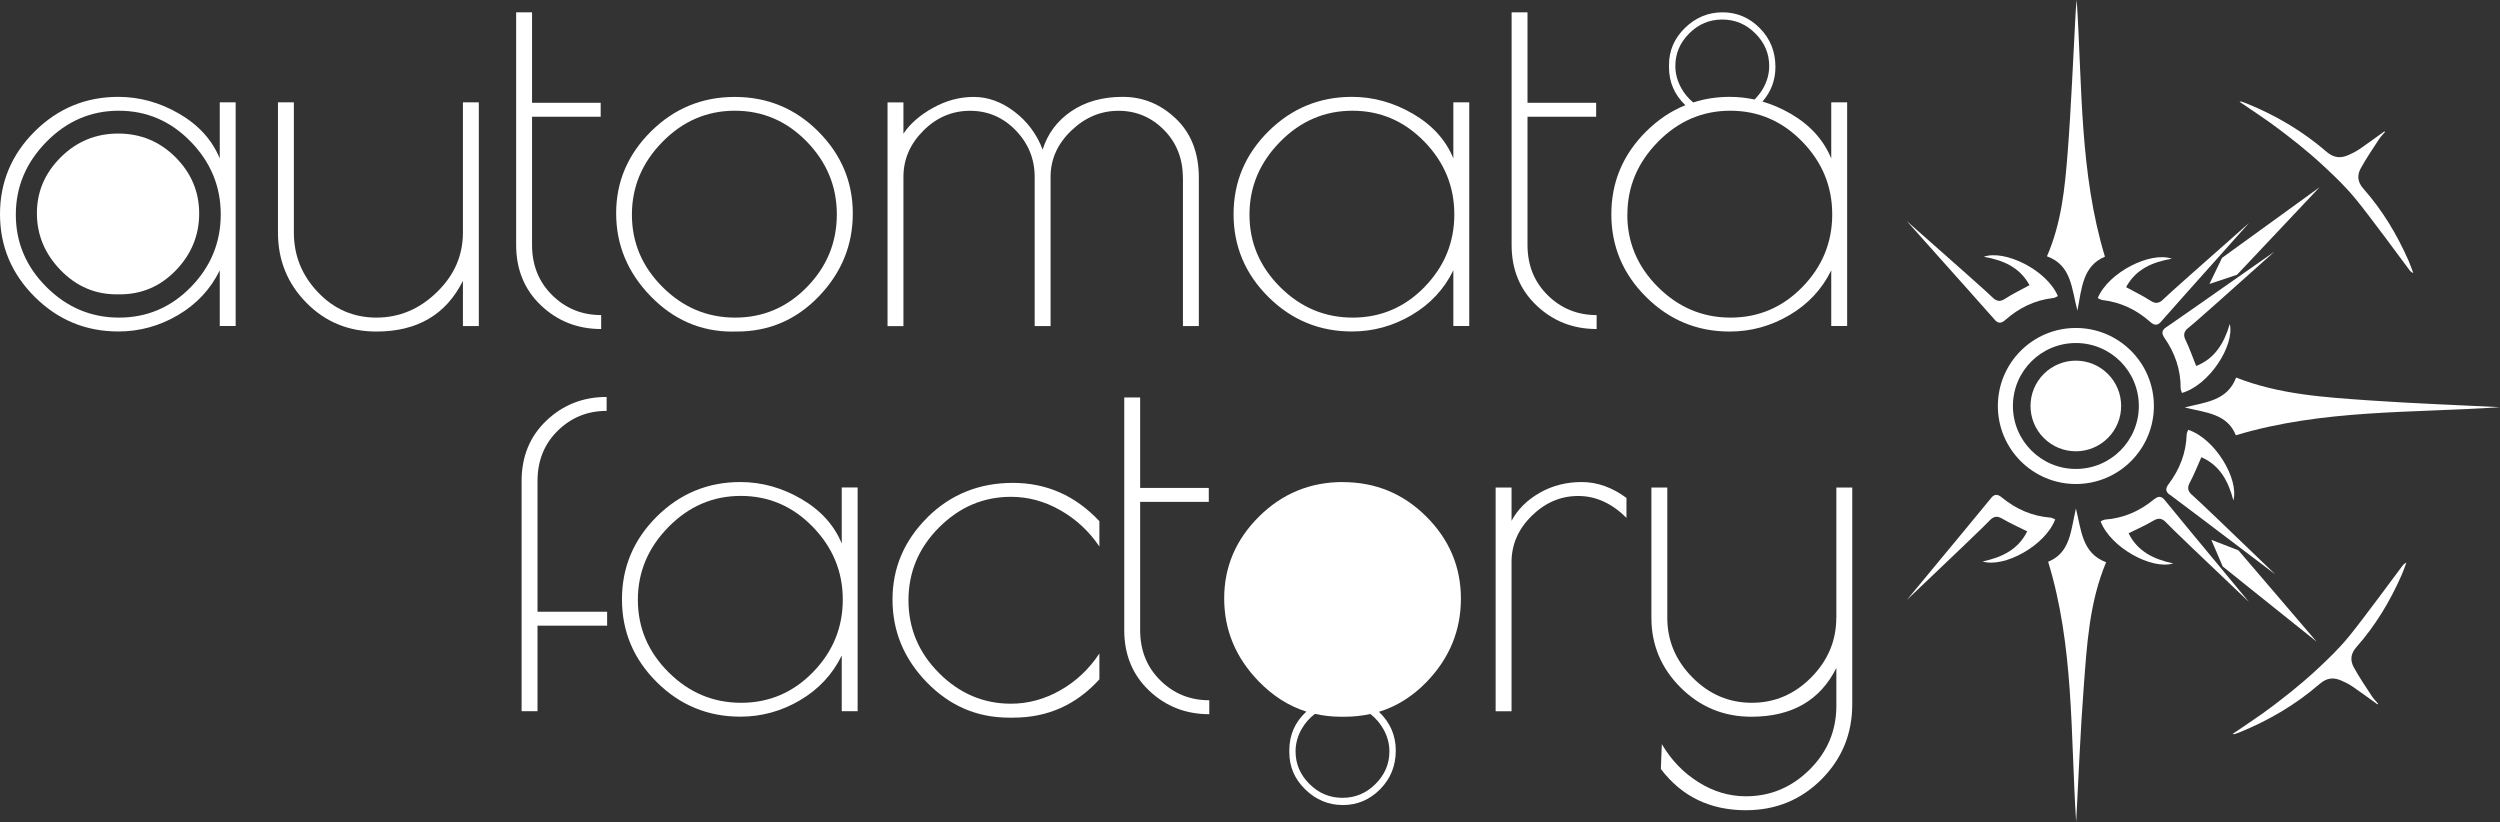 <?xml version="1.0" encoding="UTF-8"?><svg id="Layer_2" xmlns="http://www.w3.org/2000/svg" viewBox="0 0 356.97 117.37"><rect x="0" y="0" width="356.97" height="117.37" fill="#333333" stroke="none"/><defs><style>.cls-1{fill:#fff;}</style></defs><g id="Layer_1-2"><g><path class="cls-1" d="M31.38,22.63c-1.09-2.65-3.02-4.78-5.79-6.39-2.77-1.61-5.67-2.41-8.7-2.41-4.64,0-8.62,1.65-11.93,4.93C1.66,22.05,0,25.99,0,30.58s1.66,8.53,4.97,11.82c3.31,3.29,7.29,4.93,11.93,4.93,3.03,0,5.87-.78,8.52-2.34,2.65-1.56,4.64-3.69,5.96-6.39v7.95h2.27V14.61h-2.27v8.02Zm-4.12,18.35c-2.84,2.91-6.26,4.37-10.26,4.37s-7.45-1.46-10.37-4.37c-2.91-2.91-4.37-6.35-4.37-10.33s1.46-7.44,4.37-10.4c2.91-2.96,6.35-4.44,10.33-4.44s7.4,1.47,10.26,4.4c2.86,2.94,4.3,6.4,4.3,10.4s-1.42,7.46-4.26,10.37Z"/><path class="cls-1" d="M16.88,19.07c-3.2,0-5.93,1.13-8.2,3.38-2.27,2.26-3.41,4.92-3.41,8s1.12,5.78,3.36,8.1c2.24,2.32,4.92,3.48,8.03,3.48h.44c3.15,0,5.82-1.15,8.03-3.45,2.21-2.3,3.31-5,3.31-8.1s-1.13-5.77-3.38-8.03c-2.26-2.25-4.98-3.38-8.18-3.38Z"/><path class="cls-1" d="M66.1,33.21c0,3.27-1.24,6.11-3.73,8.52-2.48,2.41-5.36,3.62-8.63,3.62s-6.05-1.21-8.34-3.62c-2.3-2.41-3.44-5.25-3.44-8.52V14.61h-2.27v18.6c0,3.93,1.35,7.27,4.05,10.01,2.7,2.75,6.03,4.12,10.01,4.12,5.82,0,9.94-2.41,12.35-7.24v6.46h2.27V14.61h-2.27v18.6Z"/><path class="cls-1" d="M85.84,46.98v-1.99c-2.75,0-5.08-.95-6.99-2.84-1.92-1.89-2.88-4.28-2.88-7.17V16.67h9.8v-1.99h-9.8V1.76h-2.27V34.98c0,3.5,1.18,6.38,3.55,8.63,2.37,2.25,5.23,3.37,8.59,3.37Z"/><path class="cls-1" d="M104.58,47.34h.64c4.59,0,8.5-1.68,11.72-5.04,3.22-3.36,4.83-7.3,4.83-11.82s-1.65-8.42-4.93-11.71c-3.29-3.29-7.27-4.93-11.93-4.93s-8.65,1.65-11.96,4.93c-3.31,3.29-4.97,7.18-4.97,11.68s1.63,8.44,4.9,11.82c3.27,3.38,7.17,5.08,11.72,5.08Zm-9.98-27.09c2.91-2.96,6.35-4.44,10.33-4.44s7.4,1.47,10.26,4.4c2.86,2.94,4.3,6.4,4.3,10.4s-1.42,7.46-4.26,10.37c-2.84,2.91-6.26,4.37-10.26,4.37s-7.45-1.46-10.37-4.37c-2.91-2.91-4.37-6.35-4.37-10.33s1.46-7.44,4.37-10.4Z"/><path class="cls-1" d="M168.91,25.4v21.16h2.27V25.4c0-3.55-1.09-6.37-3.27-8.45-2.18-2.08-4.71-3.12-7.6-3.12s-5.34,.69-7.35,2.06c-2.01,1.37-3.37,3.19-4.08,5.47-.85-2.22-2.2-4.03-4.05-5.43-1.85-1.4-3.78-2.09-5.79-2.09s-3.95,.52-5.82,1.56c-1.87,1.04-3.28,2.27-4.22,3.69v-4.47h-2.27v31.95h2.27V25.26c0-2.51,.95-4.71,2.84-6.6s4.12-2.84,6.67-2.84,4.73,.94,6.53,2.8c1.8,1.87,2.7,4.08,2.7,6.64v21.3h2.27V25.26c0-2.51,.98-4.71,2.95-6.6,1.96-1.89,4.21-2.84,6.74-2.84s4.7,.91,6.5,2.73c1.8,1.82,2.7,4.11,2.7,6.85Z"/><path class="cls-1" d="M207.53,22.63c-1.09-2.65-3.02-4.78-5.79-6.39-2.77-1.61-5.67-2.41-8.7-2.41-4.64,0-8.62,1.65-11.93,4.93-3.31,3.29-4.97,7.23-4.97,11.82s1.66,8.53,4.97,11.82c3.31,3.29,7.29,4.93,11.93,4.93,3.03,0,5.87-.78,8.52-2.34,2.65-1.56,4.64-3.69,5.96-6.39v7.95h2.27V14.61h-2.27v8.02Zm-4.12,18.35c-2.84,2.91-6.26,4.37-10.26,4.37s-7.45-1.46-10.37-4.37c-2.91-2.91-4.37-6.35-4.37-10.33s1.46-7.44,4.37-10.4c2.91-2.96,6.35-4.44,10.33-4.44s7.4,1.47,10.26,4.4c2.86,2.94,4.29,6.4,4.29,10.4s-1.42,7.46-4.26,10.37Z"/><path class="cls-1" d="M227.98,46.98v-1.99c-2.75,0-5.08-.95-6.99-2.84-1.92-1.89-2.88-4.28-2.88-7.17V16.67h9.8v-1.99h-9.8V1.76h-2.27V34.98c0,3.5,1.18,6.38,3.55,8.63,2.37,2.25,5.23,3.37,8.59,3.37Z"/><path class="cls-1" d="M255.52,44.99c2.65-1.56,4.64-3.69,5.96-6.39v7.95h2.27V14.61h-2.27v8.02c-1.09-2.65-3.02-4.78-5.79-6.39-1.31-.76-2.66-1.34-4.03-1.74,1.23-1.41,1.85-3.06,1.85-4.95,0-2.19-.75-4.04-2.24-5.54-1.49-1.5-3.26-2.25-5.31-2.25-2.05,0-3.84,.74-5.36,2.22-1.52,1.48-2.29,3.25-2.29,5.31v.29c0,2.15,.79,3.96,2.34,5.44-2.04,.82-3.9,2.07-5.6,3.75-3.31,3.29-4.97,7.23-4.97,11.82s1.66,8.53,4.97,11.82c3.31,3.29,7.29,4.93,11.93,4.93,3.03,0,5.87-.78,8.52-2.34Zm-15.43-32.37c-.58-1.02-.87-2.09-.87-3.2,0-1.78,.66-3.33,1.98-4.65,1.32-1.32,2.89-1.98,4.72-1.98,1.82,0,3.4,.66,4.72,1.98,1.32,1.32,1.98,2.87,1.98,4.65,0,1.12-.29,2.18-.87,3.2-.34,.59-.75,1.11-1.22,1.59-1.16-.25-2.33-.38-3.53-.38-1.85,0-3.59,.27-5.23,.8-.68-.57-1.24-1.23-1.68-2Zm-7.72,18.03c0-3.98,1.46-7.44,4.37-10.4,2.91-2.96,6.35-4.44,10.33-4.44s7.4,1.47,10.26,4.4c2.86,2.94,4.29,6.4,4.29,10.4s-1.42,7.46-4.26,10.37c-2.84,2.91-6.26,4.37-10.26,4.37s-7.45-1.46-10.37-4.37c-2.91-2.91-4.37-6.35-4.37-10.33Z"/><path class="cls-1" d="M76.75,68.68c0-2.89,.96-5.28,2.88-7.17,1.92-1.89,4.25-2.84,6.99-2.84v-1.99c-3.36,0-6.22,1.12-8.59,3.37-2.37,2.25-3.55,5.12-3.55,8.63v32.87h2.27v-12.21h9.94v-1.99h-9.94v-18.67Z"/><path class="cls-1" d="M120.2,77.63c-1.09-2.65-3.02-4.78-5.79-6.39-2.77-1.61-5.67-2.41-8.7-2.41-4.64,0-8.62,1.65-11.93,4.93-3.31,3.29-4.97,7.23-4.97,11.82s1.66,8.53,4.97,11.82c3.31,3.29,7.29,4.93,11.93,4.93,3.03,0,5.87-.78,8.52-2.34,2.65-1.56,4.64-3.69,5.96-6.39v7.95h2.27v-31.95h-2.27v8.02Zm-4.12,18.35c-2.84,2.91-6.26,4.37-10.26,4.37s-7.45-1.46-10.37-4.37c-2.91-2.91-4.37-6.35-4.37-10.33s1.46-7.44,4.37-10.4c2.91-2.96,6.35-4.44,10.33-4.44s7.4,1.47,10.26,4.4c2.86,2.94,4.3,6.4,4.3,10.4s-1.42,7.46-4.26,10.37Z"/><path class="cls-1" d="M132.41,73.9c-3.31,3.29-4.97,7.2-4.97,11.71s1.63,8.46,4.9,11.82c3.27,3.36,7.17,5.04,11.72,5.04h.64c4.88,0,8.97-1.82,12.28-5.47v-3.69c-1.47,2.23-3.33,3.98-5.57,5.25-2.25,1.28-4.6,1.92-7.06,1.92-3.93,0-7.35-1.46-10.26-4.37-2.91-2.91-4.37-6.38-4.37-10.4s1.46-7.49,4.37-10.4c2.91-2.91,6.33-4.37,10.26-4.37,2.46,0,4.82,.64,7.06,1.92,2.25,1.28,4.11,3.01,5.57,5.18v-3.62c-3.41-3.64-7.53-5.47-12.35-5.47s-8.9,1.65-12.21,4.93Z"/><path class="cls-1" d="M162.8,89.98v-18.32h9.8v-1.99h-9.8v-12.92h-2.27v33.23c0,3.5,1.18,6.38,3.55,8.63,2.37,2.25,5.23,3.37,8.59,3.37v-1.99c-2.75,0-5.08-.95-6.99-2.84-1.92-1.89-2.88-4.28-2.88-7.17Z"/><path class="cls-1" d="M191.73,68.83c-4.66,0-8.65,1.65-11.96,4.93-3.31,3.29-4.97,7.18-4.97,11.68s1.63,8.44,4.9,11.82c2.03,2.1,4.31,3.55,6.83,4.35-1.62,1.49-2.43,3.33-2.43,5.52v.29c0,2.06,.76,3.83,2.29,5.31,1.52,1.48,3.31,2.22,5.36,2.22,2.05,0,3.82-.75,5.31-2.25,1.49-1.5,2.24-3.35,2.24-5.54,0-2.15-.8-3.99-2.4-5.52,2.56-.79,4.85-2.23,6.87-4.34,3.22-3.36,4.83-7.3,4.83-11.82s-1.64-8.42-4.93-11.71c-3.29-3.29-7.27-4.93-11.93-4.93Zm5.79,35.26c.58,1.02,.87,2.09,.87,3.2,0,1.78-.66,3.33-1.98,4.65-1.32,1.32-2.89,1.98-4.72,1.98-1.82,0-3.4-.66-4.72-1.98-1.32-1.32-1.98-2.87-1.98-4.65,0-1.12,.29-2.18,.87-3.2,.48-.84,1.11-1.56,1.89-2.16,1.17,.26,2.39,.41,3.66,.41h.64c1.26,0,2.47-.14,3.63-.39,.75,.6,1.37,1.31,1.84,2.14Z"/><path class="cls-1" d="M219.81,70.39c-1.8,1.04-3.12,2.37-3.98,3.98v-4.76h-2.27v31.95h2.27v-21.3c0-2.51,.96-4.71,2.88-6.6,1.92-1.89,4.13-2.84,6.64-2.84s4.8,1.04,6.89,3.12v-2.84c-2.04-1.51-4.17-2.27-6.39-2.27s-4.24,.52-6.04,1.56Z"/><path class="cls-1" d="M262.2,88.21c0,3.27-1.2,6.11-3.58,8.52-2.39,2.41-5.22,3.62-8.48,3.62s-6.1-1.21-8.48-3.62c-2.39-2.41-3.59-5.25-3.59-8.52v-18.6h-2.27v18.6c0,3.88,1.4,7.21,4.19,9.98,2.79,2.77,6.15,4.15,10.08,4.15,5.77,0,9.82-2.32,12.14-6.96v5.4c0,3.55-1.28,6.59-3.83,9.12-2.56,2.53-5.58,3.8-9.09,3.8-2.37,0-4.63-.67-6.78-2.02-2.15-1.35-3.89-3.16-5.22-5.43l-.14,3.55c2.98,3.93,7.03,5.89,12.14,5.89,4.26,0,7.86-1.47,10.79-4.4,2.93-2.94,4.4-6.51,4.4-10.72v-30.96h-2.27v18.6Z"/><path class="cls-1" d="M296.41,46.83c-6.15,0-11.14,4.99-11.14,11.14s4.99,11.14,11.14,11.14,11.14-4.99,11.14-11.14-4.99-11.14-11.14-11.14Zm0,20.13c-4.96,0-8.99-4.02-8.99-8.99s4.02-8.99,8.99-8.99,8.99,4.02,8.99,8.99-4.02,8.99-8.99,8.99Z"/><path class="cls-1" d="M342.94,80.92c-.43,.57-5.57,7.54-7.4,9.79-1.61,1.97-2.98,3.26-4.6,4.78-2.76,2.58-5.2,4.37-6.3,5.23-1.87,1.44-3.87,2.71-5.85,4.08,.12,.02,.19,.05,.24,.03,.27-.08,.53-.17,.79-.28,4.15-1.69,7.98-3.94,11.37-6.87,1.05-.91,2.01-1,3.15-.49,.54,.24,1.08,.5,1.57,.84,1.21,.82,2.38,1.69,3.57,2.55l.07-.11c-.29-.35-.61-.67-.86-1.04-.89-1.37-1.83-2.73-2.61-4.17-.53-.98-.44-1.94,.4-2.88,2.71-3.06,4.8-6.54,6.45-10.29,.25-.57,.45-1.17,.67-1.75-.36,.14-.5,.37-.67,.59Z"/><path class="cls-1" d="M331.92,23.83c1.62,1.52,2.99,2.8,4.6,4.78,1.84,2.25,6.98,9.22,7.4,9.79,.16,.22,.3,.45,.67,.59-.22-.58-.42-1.18-.67-1.75-1.65-3.74-3.73-7.22-6.45-10.29-.84-.95-.93-1.9-.4-2.88,.78-1.44,1.72-2.79,2.61-4.17,.24-.38,.57-.7,.86-1.04l-.07-.11c-1.19,.85-2.36,1.72-3.57,2.55-.49,.33-1.03,.6-1.57,.84-1.14,.5-2.1,.42-3.15-.49-3.39-2.93-7.22-5.18-11.37-6.87-.26-.11-.53-.19-.79-.28-.06-.02-.13,.01-.24,.03,1.98,1.37,3.98,2.64,5.85,4.08,1.11,.86,3.55,2.65,6.3,5.23Z"/><circle class="cls-1" cx="296.41" cy="57.97" r="6.47" transform="translate(45.82 226.57) rotate(-45)"/><path class="cls-1" d="M338.43,57.18c-6.47-.45-12.97-.84-19.14-3.27-1.27,3.37-4.46,3.52-7.34,4.27,2.91,.73,6.07,.85,7.3,3.97,12.45-3.74,25.24-3.15,37.72-4.01-6.08-.31-12.32-.53-18.54-.96Z"/><path class="cls-1" d="M296.63,44.36c.61-3.21,.76-6.39,3.93-7.71-3.64-12.02-3.23-24.37-4.03-36.66-.06,.63-.13,1.26-.16,1.89-.37,6.67-.62,13.35-1.14,20-.39,4.98-.88,9.98-2.95,14.72,3.54,1.27,3.52,4.66,4.35,7.75Z"/><path class="cls-1" d="M296.42,72.6c-.74,3.1-.76,6.32-3.97,7.61,3.72,12.13,3.18,24.65,4,37.17,.35-6.47,.59-12.79,1.07-19.1,.46-6.08,.78-12.21,3.21-18-3.45-1.28-3.54-4.57-4.31-7.67Z"/><path class="cls-1" d="M300.18,42.84c2.64,.3,4.92,1.41,6.88,3.15,.31,.28,.58,.39,.82,.37,.36-.03,.61-.33,.68-.42,.51-.61,5.57-6.27,12.56-14.09-6.79,6-11.63,10.28-12.25,10.91-.09,.1-.41,.43-.88,.48-.28,.02-.57-.07-.92-.3-1.07-.69-2.23-1.25-3.49-1.94,1.38-2.55,3.73-3.57,6.53-4.06-2.99-1.07-9.01,1.89-10.58,5.62,.21,.09,.42,.25,.64,.27Z"/><path class="cls-1" d="M308.78,47.37c-.05,.24,.04,.52,.27,.86,1.5,2.15,2.34,4.55,2.32,7.21,0,.22,.13,.45,.19,.67,3.89-1.12,7.53-6.75,6.83-9.85-.81,2.72-2.11,4.93-4.8,6-.54-1.33-.95-2.55-1.51-3.69-.18-.37-.24-.67-.19-.94,.1-.46,.47-.73,.58-.81,.7-.54,5.53-4.84,12.28-10.88-8.59,6.02-14.8,10.37-15.47,10.81-.1,.07-.43,.27-.5,.63Z"/><polygon class="cls-1" points="317.28 36.82 315.48 40.55 319.41 39.24 331.2 26.74 317.28 36.82"/><path class="cls-1" d="M309.82,70.63c.65,.46,6.7,5.05,15.06,11.38-6.53-6.29-11.19-10.76-11.87-11.33-.1-.09-.47-.38-.55-.83-.05-.27,.02-.57,.22-.94,.6-1.12,1.06-2.32,1.65-3.63,2.65,1.17,3.86,3.43,4.57,6.18,.82-3.07-2.61-8.83-6.45-10.09-.08,.22-.21,.44-.22,.66-.08,2.66-1.01,5.02-2.59,7.11-.25,.33-.35,.61-.31,.85,.06,.36,.38,.58,.48,.65Z"/><path class="cls-1" d="M303.93,76.15c1.28-.64,2.46-1.15,3.56-1.81,.36-.21,.65-.3,.93-.26,.46,.06,.77,.41,.86,.51,.59,.65,5.27,5.12,11.84,11.36-6.69-8.07-11.54-13.92-12.03-14.55-.07-.09-.31-.4-.67-.45-.25-.03-.51,.08-.84,.34-2.02,1.67-4.34,2.7-6.99,2.9-.22,.02-.44,.16-.65,.25,1.43,3.78,7.34,6.96,10.37,6.01-2.77-.59-5.09-1.7-6.37-4.3Z"/><polygon class="cls-1" points="330.79 91.63 319.62 78.58 315.75 77.08 317.38 80.89 330.79 91.63"/><path class="cls-1" d="M285.39,42.95c-.46-.04-.78-.38-.88-.48-.62-.63-5.46-4.92-12.25-10.91,6.98,7.82,12.04,13.48,12.56,14.09,.08,.09,.32,.39,.68,.42,.25,.02,.51-.1,.82-.37,1.96-1.74,4.24-2.86,6.88-3.15,.22-.02,.43-.18,.64-.27-1.57-3.73-7.59-6.68-10.58-5.62,2.79,.49,5.15,1.51,6.53,4.06-1.26,.69-2.42,1.24-3.49,1.94-.35,.23-.64,.32-.92,.3Z"/><path class="cls-1" d="M292.8,73.91c-2.65-.2-4.97-1.23-6.99-2.9-.32-.27-.59-.37-.84-.34-.36,.04-.59,.35-.67,.45-.49,.63-5.34,6.47-12.03,14.55,6.57-6.24,11.24-10.71,11.84-11.36,.09-.1,.4-.45,.86-.51,.27-.04,.57,.05,.93,.26,1.09,.65,2.27,1.16,3.56,1.81-1.28,2.6-3.6,3.71-6.37,4.3,3.03,.95,8.93-2.22,10.37-6.01-.22-.08-.43-.23-.65-.25Z"/></g></g></svg>
